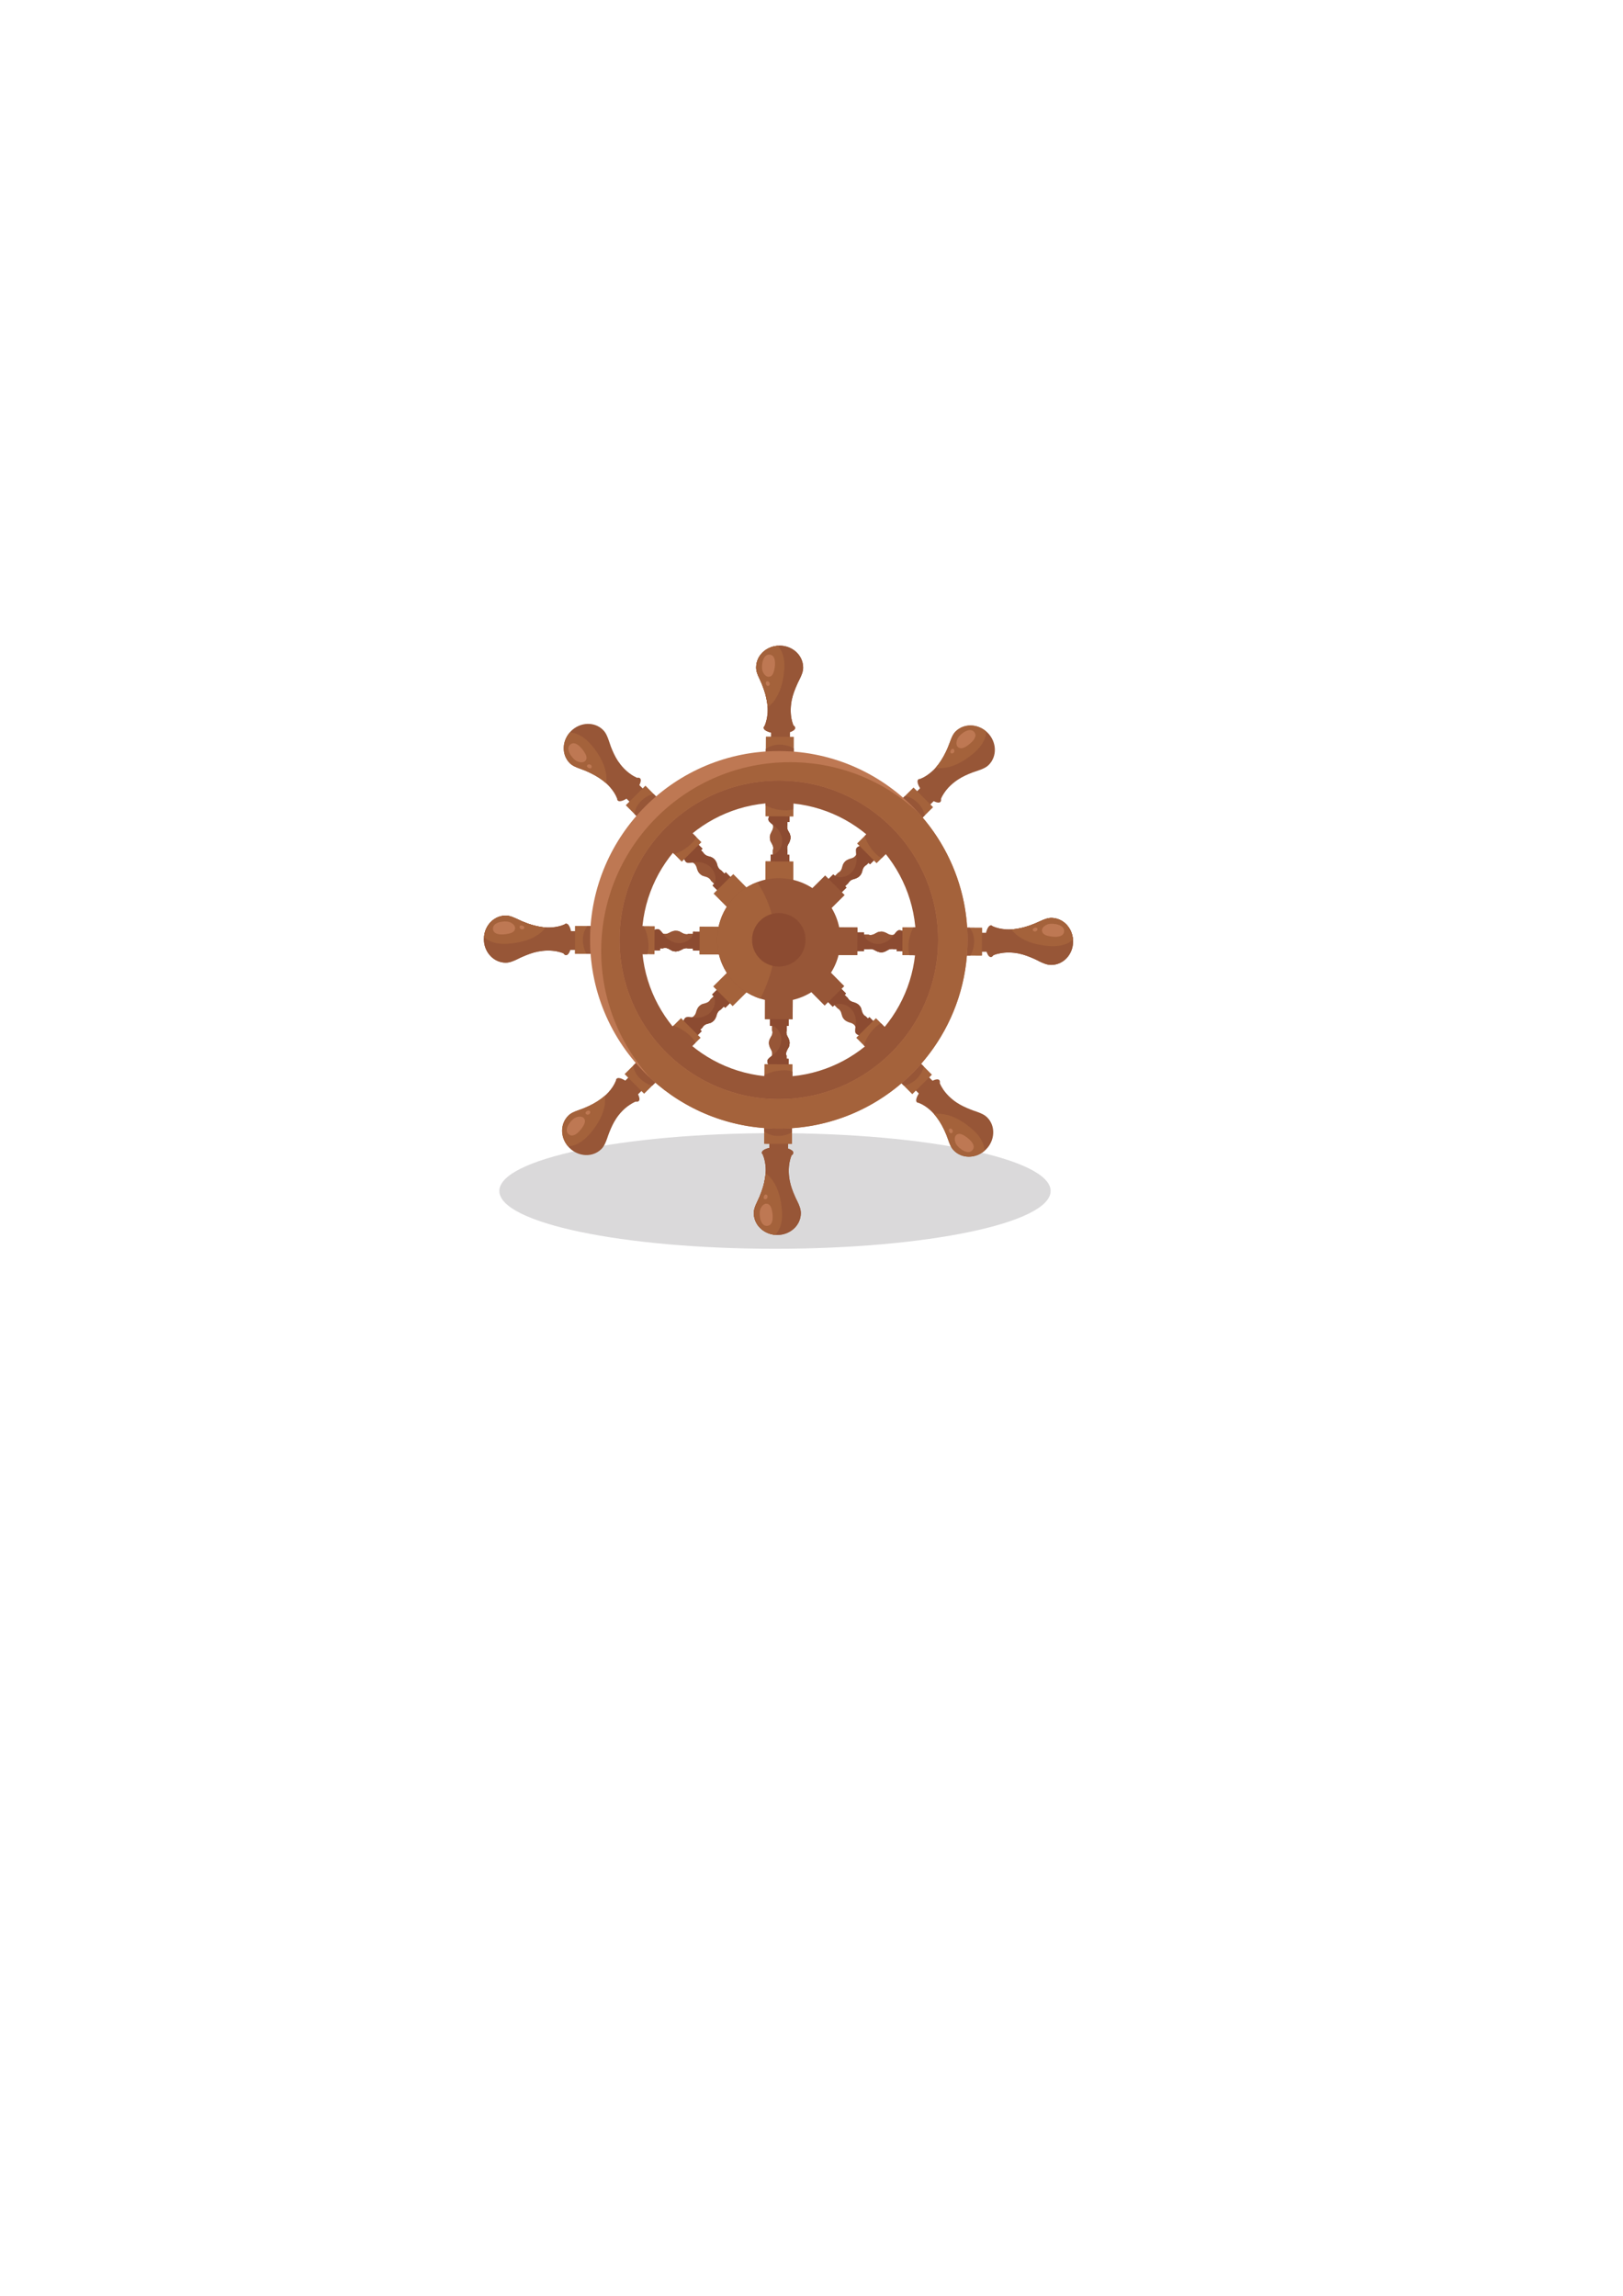 <svg xmlns="http://www.w3.org/2000/svg" width="210mm" height="297mm" shape-rendering="geometricPrecision" text-rendering="geometricPrecision" image-rendering="optimizeQuality" fill-rule="evenodd" clip-rule="evenodd" viewBox="0 0 21000 29700"><g fill-rule="nonzero"><path fill="#DAD9DA" d="M13594 15407c0 414-1596 748-3566 748s-3567-334-3567-748c0-413 1597-748 3567-748s3566 335 3566 748z"/><path fill="#975637" d="M10216 13494v-12c-1-13-4-24-9-36-1-2-2-5-3-7-1-3-2-6-4-10-8-15-17-30-22-47-4-12-5-25-3-38 1-5 2-10 4-15v-60h25v-180l-242-1v180l28 1v60c3 7 4 16 5 24 0 16-4 32-11 46-2 4-5 9-8 13-4 8-8 16-12 23-1 3-3 6-4 9-1 1-2 3-3 4-5 14-8 29-8 44v1c0 4 0 8 1 12 1 12 4 24 9 36 1 2 2 4 3 7s2 7 4 10c8 15 17 30 22 47 3 12 5 25 3 38-1 5-2 11-4 15v39h-27l-6 1287 242 1 6-1287h-26v-39c-4-8-4-17-5-25 0-16 4-32 11-45 2-5 5-10 7-15 5-7 9-15 13-22 1-3 3-6 4-9 1-1 2-2 3-4 5-14 7-29 7-45z"/><path fill="#8C4B31" d="M10216 13494v-12c-1-13-4-24-9-36-1-2-2-5-3-7-1-3-2-6-4-10-8-15-17-30-22-47-4-12-5-25-3-38 1-5 2-10 4-15v-60h25v-180l-242-1v180l28 1v3c3 0 5 0 7 1 44 8 79 56 96 95 19 43 21 91 9 136-12 46-37 88-72 120-13 13-29 23-43 34-2 1-4 4-6 5-6 6-15 12-23 19-9 8-19 17-24 26-8 13-6 30-1 46 6 19 15 36 26 52 37 49 96 80 157 83 29 1 58-5 85-15l1-176h-26v-39c-4-8-4-17-5-25 0-16 4-32 11-45 2-5 5-10 7-15 5-7 9-15 13-22 1-3 3-6 4-9 1-1 2-2 3-4 5-14 7-29 7-45z"/><path fill="#975637" d="M10362 15694c0-52-21-102-44-150-12-24-24-48-34-72-28-63-52-128-65-195-16-80-18-162-3-242 6-30 14-60 26-88 14-10 23-22 23-34 0-40-91-73-203-74-113 0-204 32-205 73 0 8 5 15 12 23 24 55 35 115 38 174 1 22 1 44-1 66-5 81-24 161-52 238-16 46-35 91-57 135-22 46-43 93-43 144-1 149 122 271 279 283 8 0 16 1 24 1 168 1 305-125 305-282z"/><path fill="#A4623B" d="M10247 14797l5-1028-359-2-4 1029z"/><path fill="#975637" d="M10248 14648l3-786c-57-21-125-18-182-10-61 8-121 26-176 54l-3 732c13 11 28 19 43 27 63 32 138 37 208 23 37-7 75-20 107-40z"/><path fill="#A4623B" d="M10258 12781l-358-1-2 404 358 1zM10112 15605c-16-133-56-269-143-370-19-22-40-42-63-60-5 81-24 161-52 238-16 46-35 91-57 135-22 46-43 93-43 144-1 149 122 271 279 283 28-33 50-71 64-111 28-83 26-173 15-259z"/><path fill="#BE7853" d="M9867 15595c20-20 46-31 76-16 22 11 33 36 40 60 16 54 36 197-42 217-101 26-124-139-106-203 5-19 17-42 32-58zM9890 15464c4-6 10-11 17-11 6-1 12 2 16 6s7 10 8 16c4 20-12 42-34 38-23-3-17-36-7-49z"/><path fill="#975637" d="M10228 10835v1c0 4 0 8-1 12-1 12-5 24-9 35-1 3-2 5-3 8-2 3-3 6-4 9-9 15-18 30-23 47-3 13-5 26-3 39 1 4 1 10 4 14l-1 60h25l-1 181-242-1 1-181h29v-60c3-7 4-17 5-25 0-15-4-31-11-45-2-5-5-10-7-14-5-7-8-15-12-23-2-3-3-5-5-8 0-2-1-3-2-4-5-15-7-30-7-45v-1-12c1-12 5-24 9-35 1-3 3-5 4-7 1-4 2-7 4-10 8-16 17-31 22-47 4-13 5-26 3-39 0-4-1-10-3-14v-39h-27l5-1287 242 1-5 1287-27-1v40c-3 7-4 16-4 25 0 15 3 31 10 45 2 5 5 9 7 14 5 8 9 15 13 23 1 3 3 5 4 8 1 2 2 3 2 5 5 14 8 29 8 44z"/><path fill="#8C4B31" d="M10228 10835v1c0 4 0 8-1 12-1 12-5 24-9 35-1 3-2 5-3 8-2 3-3 6-4 9-9 15-18 30-23 47-3 13-5 26-3 39 1 4 1 10 4 14l-1 60h25l-1 181-242-1 1-181h29v-3c2 0 4-1 6-1 44-8 80-56 97-94 19-43 22-91 11-136-12-46-37-88-71-121-13-13-30-23-43-34v-1c-2-1-4-3-7-5-6-5-14-12-22-18-10-9-19-18-24-27-8-13-6-30-1-45 6-19 15-37 27-53 37-48 97-79 158-81 29-1 57 5 84 15v177l-27-1v40c-3 7-4 16-4 25 0 15 3 31 10 45 2 5 5 9 7 14 5 8 9 15 13 23 1 3 3 5 4 8 1 2 2 3 2 5 5 14 8 29 8 44z"/><path fill="#975637" d="M10392 8637c0 52-22 101-46 150-12 24-24 47-34 71-28 63-53 128-67 195-16 79-19 162-5 241 6 30 14 60 25 89 15 10 23 22 23 34 0 40-91 73-204 72-112 0-203-34-203-74 0-8 4-16 11-23 25-55 36-115 40-174 1-22 1-44 0-66-4-81-23-161-50-238-16-46-35-92-56-136-22-46-43-93-42-144 0-149 124-270 281-280 8-1 16-2 24-2 168 1 304 128 303 285z"/><path fill="#A4623B" d="M10269 9533l-4 1028-358-1 4-1029z"/><path fill="#975637" d="M10269 9682l-4 786c-56 20-125 17-182 9-61-9-120-28-176-56l3-732c14-11 29-19 44-27 64-31 139-36 208-21 38 7 75 20 107 41z"/><path fill="#A4623B" d="M10263 11549l-358-2 1-404 359 2zM10141 8724c-17 133-58 268-146 369-20 22-41 41-63 59-4-81-23-161-50-238-16-46-35-92-56-136-22-46-43-93-42-144 0-149 124-270 281-280 28 32 50 70 63 111 27 83 25 173 13 259z"/><path fill="#BE7853" d="M9897 8732c19 20 45 31 75 17 22-12 33-36 40-60 17-54 38-197-40-218-100-27-125 138-108 202 5 20 17 42 33 59zM9917 8863c5 6 11 10 18 11 6 1 12-2 16-6s7-10 8-15c4-20-12-42-34-39-23 3-17 36-8 49z"/><path fill="#975637" d="M8743 12308c4 0 8 0 12-1 13-1 24-4 36-9 2-1 5-2 7-3 3-1 6-2 10-4 15-8 30-17 47-22 13-3 25-5 38-2 5 0 10 1 15 3h60v25l180 1 1-242-180-1-1 29-60-1c-7 4-16 5-24 5-16 0-31-4-46-11-4-2-9-5-13-7-8-5-16-9-23-13-3-1-6-3-9-4-1-1-3-2-4-3-14-5-29-7-44-7h-13c-12 1-24 5-36 9-2 1-4 2-7 3-3 2-7 2-10 4-15 8-30 17-47 22-12 4-25 5-38 3-5-1-11-2-15-4h-39v-27l-1287-5-1 242 1287 5v-26h39c8-3 17-4 25-5 16 0 32 4 46 11 4 3 9 5 14 8 7 4 15 8 23 12 2 2 5 3 8 4 1 1 2 2 4 3 14 5 29 8 45 8z"/><path fill="#8C4B31" d="M8743 12308c4 0 8 0 12-1 13-1 24-4 36-9 2-1 5-2 7-3 3-1 6-2 10-4 15-8 30-17 47-22 13-3 25-5 38-2 5 0 10 1 15 3h60v25l180 1 1-242-180-1-1 29h-3c0 2 0 4-1 6-8 44-56 79-95 96-43 19-91 22-136 10-46-13-88-38-120-73-13-12-23-29-34-43-1-2-4-4-5-6-6-6-12-15-19-22-8-10-17-19-26-25-13-8-30-6-45-1-20 6-37 15-53 27-49 36-80 96-83 157 0 28 5 57 15 84l176 1v-26h39c8-3 17-4 25-5 16 0 32 4 46 11 4 3 9 5 14 8 7 4 15 8 23 12 2 2 5 3 8 4 1 1 2 2 4 3 14 5 29 8 45 8z"/><path fill="#975637" d="M6543 12454c52 0 102-22 150-45 24-12 48-24 72-34 63-27 128-52 196-65 79-15 161-18 241-3 30 6 60 14 88 26 10 14 22 23 34 23 40 0 74-90 74-203s-32-204-73-204c-8 0-15 4-23 11-55 24-115 35-174 38-22 1-44 1-66 0-81-5-161-25-238-52-46-17-91-36-135-58-46-21-93-43-144-43-149-1-271 122-282 279-1 8-2 16-2 24-1 168 125 305 282 306z"/><path fill="#A4623B" d="M7440 12338l1028 5 2-359-1029-4z"/><path fill="#975637" d="M7589 12339l786 3c21-56 18-125 10-182-8-61-26-120-54-176l-732-3c-11 13-19 28-27 44-32 63-37 137-23 207 7 38 20 75 40 107z"/><path fill="#A4623B" d="M9456 12349l2-358-405-2-1 358zM6632 12203c133-16 269-55 371-143 21-19 41-40 59-62-81-5-161-25-238-52-46-17-91-36-135-58-46-21-93-43-144-43-149-1-271 122-282 279 32 29 70 50 110 64 83 28 173 26 259 15z"/><path fill="#BE7853" d="M6642 11959c20 19 31 46 16 75-11 22-36 33-60 40-54 16-197 36-217-42-26-101 139-124 203-106 19 5 42 17 58 33zM6773 11981c6 4 11 10 11 17 1 6-2 12-6 16-4 5-10 7-16 8-20 4-41-12-38-34 3-23 36-17 49-7z"/><path fill="#975637" d="M11402 12319h-1c-4 0-8 0-12-1-12-1-24-4-35-9-3-1-5-2-8-3-2-2-6-2-9-4-15-8-30-18-47-22-13-4-26-5-39-3-4 0-10 1-14 3h-60v24l-181-1 1-242 181 1v29h60c8 4 17 5 25 5 15 0 31-4 45-10 5-2 10-5 14-8 7-4 15-8 23-12 3-1 5-3 8-4 2-1 3-2 5-3 14-5 29-7 44-7h13c12 2 24 5 36 10 2 1 4 2 7 3s6 2 9 4c16 8 31 18 47 23 13 3 26 4 39 3 4-1 10-2 14-4h39l1-27 1286 5-1 242-1287-5 1-26h-40c-7-4-16-5-25-5-15 0-31 3-45 10-5 3-9 5-14 8-7 4-15 8-23 12-3 1-5 3-8 4-2 1-3 2-4 3-15 5-30 7-45 7z"/><path fill="#8C4B31" d="M11402 12319h-1c-4 0-8 0-12-1-12-1-24-4-35-9-3-1-5-2-8-3-2-2-6-2-9-4-15-8-30-18-47-22-13-4-26-5-39-3-4 0-10 1-14 3h-60v24l-181-1 1-242 181 1v29h3c0 2 1 5 1 7 8 44 56 79 94 96 43 19 91 23 136 11 46-12 89-37 121-71 13-13 23-29 34-43h1c1-2 3-4 5-6 6-6 12-15 19-23 8-9 17-18 26-24 13-8 30-5 45 0 20 6 37 15 53 27 48 36 79 96 81 157 1 29-5 58-15 85l-177-1 1-26h-40c-7-4-16-5-25-5-15 0-31 3-45 10-5 3-9 5-14 8-7 4-15 8-23 12-3 1-5 3-8 4-2 1-3 2-4 3-15 5-30 7-45 7z"/><path fill="#975637" d="M13600 12483c-52 0-101-22-150-45-24-12-47-25-71-35-63-28-128-53-195-67-79-16-161-19-241-4-30 5-60 13-89 25-10 14-22 23-34 23-40-1-73-92-72-204 0-113 34-204 74-204 8 0 16 5 23 11 55 25 115 36 174 40 22 1 44 1 66 0 81-4 161-23 238-50 46-16 92-35 136-56 46-21 94-42 144-42 149 0 270 124 280 281 1 8 2 16 2 25-1 168-128 303-285 302z"/><path fill="#A4623B" d="M12705 12361l-1029-5 1-358 1029 4z"/><path fill="#975637" d="M12555 12360l-786-3c-20-57-17-126-9-183 9-60 28-120 56-175l732 3c11 14 19 28 27 44 31 63 36 138 21 207-7 38-20 75-41 107z"/><path fill="#A4623B" d="M10688 12354l2-358 404 2-2 358zM13513 12232c-133-17-268-58-369-146-21-19-41-40-59-63 81-4 161-23 238-50 46-16 92-35 136-56 46-21 94-42 144-42 149 0 270 124 280 281-32 29-70 50-111 63-83 27-173 25-259 13z"/><path fill="#BE7853" d="M13505 11988c-20 19-31 46-16 75 11 22 35 34 59 41 54 16 197 37 218-41 27-100-138-125-202-108-20 6-42 17-59 33zM13374 12009c-6 4-10 10-11 17-1 6 2 12 6 16s10 7 15 8c20 4 42-12 39-33-3-23-35-18-49-8z"/><path fill="#975637" d="M10216 13494v-12c-1-13-4-24-9-36-1-2-2-5-3-7-1-3-2-6-4-10-8-15-17-30-22-47-4-12-5-25-3-38 1-5 2-10 4-15v-60h25v-180l-242-1v180l28 1v60c3 7 4 16 5 24 0 16-4 32-11 46-2 4-5 9-8 13-4 8-8 16-12 23-1 3-3 6-4 9-1 1-2 3-3 4-5 14-8 29-8 44v1c0 4 0 8 1 12 1 12 4 24 9 36 1 2 2 4 3 7s2 7 4 10c8 15 17 30 22 47 3 12 5 25 3 38-1 5-2 11-4 15v39h-27l-6 1287 242 1 6-1287h-26v-39c-4-8-4-17-5-25 0-16 4-32 11-45 2-5 5-10 7-15 5-7 9-15 13-22 1-3 3-6 4-9 1-1 2-2 3-4 5-14 7-29 7-45z"/><path fill="#8C4B31" d="M10216 13494v-12c-1-13-4-24-9-36-1-2-2-5-3-7-1-3-2-6-4-10-8-15-17-30-22-47-4-12-5-25-3-38 1-5 2-10 4-15v-60h25v-180l-242-1v180l28 1v3c3 0 5 0 7 1 44 8 79 56 96 95 19 43 21 91 9 136-12 46-37 88-72 120-13 13-29 23-43 34-2 1-4 4-6 5-6 6-15 12-23 19-9 8-19 17-24 26-8 13-6 30-1 46 6 19 15 36 26 52 37 49 96 80 157 83 29 1 58-5 85-15l1-176h-26v-39c-4-8-4-17-5-25 0-16 4-32 11-45 2-5 5-10 7-15 5-7 9-15 13-22 1-3 3-6 4-9 1-1 2-2 3-4 5-14 7-29 7-45z"/><path fill="#975637" d="M10362 15694c0-52-21-102-44-150-12-24-24-48-34-72-28-63-52-128-65-195-16-80-18-162-3-242 6-30 14-60 26-88 14-10 23-22 23-34 0-40-91-73-203-74-113 0-204 32-205 73 0 8 5 15 12 23 24 55 35 115 38 174 1 22 1 44-1 66-5 81-24 161-52 238-16 46-35 91-57 135-22 46-43 93-43 144-1 149 122 271 279 283 8 0 16 1 24 1 168 1 305-125 305-282z"/><path fill="#A4623B" d="M10247 14797l5-1028-359-2-4 1029z"/><path fill="#975637" d="M10248 14648l3-786c-57-21-125-18-182-10-61 8-121 26-176 54l-3 732c13 11 28 19 43 27 63 32 138 37 208 23 37-7 75-20 107-40zM10258 12781l-358-1-2 404 358 1z"/><path fill="#A4623B" d="M10112 15605c-16-133-56-269-143-370-19-22-40-42-63-60-5 81-24 161-52 238-16 46-35 91-57 135-22 46-43 93-43 144-1 149 122 271 279 283 28-33 50-71 64-111 28-83 26-173 15-259z"/><path fill="#BE7853" d="M9867 15595c20-20 46-31 76-16 22 11 33 36 40 60 16 54 36 197-42 217-101 26-124-139-106-203 5-19 17-42 32-58zM9890 15464c4-6 10-11 17-11 6-1 12 2 16 6s7 10 8 16c4 20-12 42-34 38-23-3-17-36-7-49z"/><path fill="#975637" d="M10228 10835v1c0 4 0 8-1 12-1 12-5 24-9 35-1 3-2 5-3 8-2 3-3 6-4 9-9 15-18 30-23 47-3 13-5 26-3 39 1 4 1 10 4 14l-1 60h25l-1 181-242-1 1-181h29v-60c3-7 4-17 5-25 0-15-4-31-11-45-2-5-5-10-7-14-5-7-8-15-12-23-2-3-3-5-5-8 0-2-1-3-2-4-5-15-7-30-7-45v-1-12c1-12 5-24 9-35 1-3 3-5 4-7 1-4 2-7 4-10 8-16 17-31 22-47 4-13 5-26 3-39 0-4-1-10-3-14v-39h-27l5-1287 242 1-5 1287-27-1v40c-3 7-4 16-4 25 0 15 3 31 10 45 2 5 5 9 7 14 5 8 9 15 13 23 1 3 3 5 4 8 1 2 2 3 2 5 5 14 8 29 8 44z"/><path fill="#8C4B31" d="M10228 10835v1c0 4 0 8-1 12-1 12-5 24-9 35-1 3-2 5-3 8-2 3-3 6-4 9-9 15-18 30-23 47-3 13-5 26-3 39 1 4 1 10 4 14l-1 60h25l-1 181-242-1 1-181h29v-3c2 0 4-1 6-1 44-8 80-56 97-94 19-43 22-91 11-136-12-46-37-88-71-121-13-13-30-23-43-34v-1c-2-1-4-3-7-5-6-5-14-12-22-18-10-9-19-18-24-27-8-13-6-30-1-45 6-19 15-37 27-53 37-48 97-79 158-81 29-1 57 5 84 15v177l-27-1v40c-3 7-4 16-4 25 0 15 3 31 10 45 2 5 5 9 7 14 5 8 9 15 13 23 1 3 3 5 4 8 1 2 2 3 2 5 5 14 8 29 8 44z"/><path fill="#975637" d="M10392 8637c0 52-22 101-46 150-12 24-24 47-34 71-28 63-53 128-67 195-16 79-19 162-5 241 6 30 14 60 25 89 15 10 23 22 23 34 0 40-91 73-204 72-112 0-203-34-203-74 0-8 4-16 11-23 25-55 36-115 40-174 1-22 1-44 0-66-4-81-23-161-50-238-16-46-35-92-56-136-22-46-43-93-42-144 0-149 124-270 281-280 8-1 16-2 24-2 168 1 304 128 303 285z"/><path fill="#A4623B" d="M10269 9533l-4 1028-358-1 4-1029z"/><path fill="#975637" d="M10269 9682l-4 786c-56 20-125 17-182 9-61-9-120-28-176-56l3-732c14-11 29-19 44-27 64-31 139-36 208-21 38 7 75 20 107 41z"/><path fill="#A4623B" d="M10263 11549l-358-2 1-404 359 2zM10141 8724c-17 133-58 268-146 369-20 22-41 41-63 59-4-81-23-161-50-238-16-46-35-92-56-136-22-46-43-93-42-144 0-149 124-270 281-280 28 32 50 70 63 111 27 83 25 173 13 259z"/><path fill="#BE7853" d="M9897 8732c19 20 45 31 75 17 22-12 33-36 40-60 17-54 38-197-40-218-100-27-125 138-108 202 5 20 17 42 33 59zM9917 8863c5 6 11 10 18 11 6 1 12-2 16-6s7-10 8-15c4-20-12-42-34-39-23 3-17 36-8 49z"/><path fill="#975637" d="M8743 12308c4 0 8 0 12-1 13-1 24-4 36-9 2-1 5-2 7-3 3-1 6-2 10-4 15-8 30-17 47-22 13-3 25-5 38-2 5 0 10 1 15 3h60v25l180 1 1-242-180-1-1 29-60-1c-7 4-16 5-24 5-16 0-31-4-46-11-4-2-9-5-13-7-8-5-16-9-23-13-3-1-6-3-9-4-1-1-3-2-4-3-14-5-29-7-44-7h-13c-12 1-24 5-36 9-2 1-4 2-7 3-3 2-7 2-10 4-15 8-30 17-47 22-12 4-25 5-38 3-5-1-11-2-15-4h-39v-27l-1287-5-1 242 1287 5v-26h39c8-3 17-4 25-5 16 0 32 4 46 11 4 3 9 5 14 8 7 4 15 8 23 12 2 2 5 3 8 4 1 1 2 2 4 3 14 5 29 8 45 8z"/><path fill="#8C4B31" d="M8743 12308c4 0 8 0 12-1 13-1 24-4 36-9 2-1 5-2 7-3 3-1 6-2 10-4 15-8 30-17 47-22 13-3 25-5 38-2 5 0 10 1 15 3h60v25l180 1 1-242-180-1-1 29h-3c0 2 0 4-1 6-8 44-56 79-95 96-43 19-91 22-136 10-46-13-88-38-120-73-13-12-23-29-34-43-1-2-4-4-5-6-6-6-12-15-19-22-8-10-17-19-26-25-13-8-30-6-45-1-20 6-37 15-53 27-49 36-80 96-83 157 0 28 5 57 15 84l176 1v-26h39c8-3 17-4 25-5 16 0 32 4 46 11 4 3 9 5 14 8 7 4 15 8 23 12 2 2 5 3 8 4 1 1 2 2 4 3 14 5 29 8 45 8z"/><path fill="#975637" d="M6543 12454c52 0 102-22 150-45 24-12 48-24 72-34 63-27 128-52 196-65 79-15 161-18 241-3 30 6 60 14 88 26 10 14 22 23 34 23 40 0 74-90 74-203s-32-204-73-204c-8 0-15 4-23 11-55 24-115 35-174 38-22 1-44 1-66 0-81-5-161-25-238-52-46-17-91-36-135-58-46-21-93-43-144-43-149-1-271 122-282 279-1 8-2 16-2 24-1 168 125 305 282 306z"/><path fill="#A4623B" d="M7440 12338l1028 5 2-359-1029-4z"/><path fill="#975637" d="M7589 12339l786 3c21-56 18-125 10-182-8-61-26-120-54-176l-732-3c-11 13-19 28-27 44-32 63-37 137-23 207 7 38 20 75 40 107z"/><path fill="#A4623B" d="M9456 12349l2-358-405-2-1 358zM6632 12203c133-16 269-55 371-143 21-19 41-40 59-62-81-5-161-25-238-52-46-17-91-36-135-58-46-21-93-43-144-43-149-1-271 122-282 279 32 29 70 50 110 64 83 28 173 26 259 15z"/><path fill="#BE7853" d="M6642 11959c20 19 31 46 16 75-11 22-36 33-60 40-54 16-197 36-217-42-26-101 139-124 203-106 19 5 42 17 58 33zM6773 11981c6 4 11 10 11 17 1 6-2 12-6 16-4 5-10 7-16 8-20 4-41-12-38-34 3-23 36-17 49-7z"/><path fill="#975637" d="M11402 12319h-1c-4 0-8 0-12-1-12-1-24-4-35-9-3-1-5-2-8-3-2-2-6-2-9-4-15-8-30-18-47-22-13-4-26-5-39-3-4 0-10 1-14 3h-60v24l-181-1 1-242 181 1v29h60c8 4 17 5 25 5 15 0 31-4 45-10 5-2 10-5 14-8 7-4 15-8 23-12 3-1 5-3 8-4 2-1 3-2 5-3 14-5 29-7 44-7h13c12 2 24 5 36 10 2 1 4 2 7 3s6 2 9 4c16 8 31 18 47 23 13 3 26 4 39 3 4-1 10-2 14-4h39l1-27 1286 5-1 242-1287-5 1-26h-40c-7-4-16-5-25-5-15 0-31 3-45 10-5 3-9 5-14 8-7 4-15 8-23 12-3 1-5 3-8 4-2 1-3 2-4 3-15 5-30 7-45 7z"/><path fill="#8C4B31" d="M11402 12319h-1c-4 0-8 0-12-1-12-1-24-4-35-9-3-1-5-2-8-3-2-2-6-2-9-4-15-8-30-18-47-22-13-4-26-5-39-3-4 0-10 1-14 3h-60v24l-181-1 1-242 181 1v29h3c0 2 1 5 1 7 8 44 56 79 94 96 43 19 91 23 136 11 46-12 89-37 121-71 13-13 23-29 34-43h1c1-2 3-4 5-6 6-6 12-15 19-23 8-9 17-18 26-24 13-8 30-5 45 0 20 6 37 15 53 27 48 36 79 96 81 157 1 29-5 58-15 85l-177-1 1-26h-40c-7-4-16-5-25-5-15 0-31 3-45 10-5 3-9 5-14 8-7 4-15 8-23 12-3 1-5 3-8 4-2 1-3 2-4 3-15 5-30 7-45 7z"/><path fill="#975637" d="M13600 12483c-52 0-101-22-150-45-24-12-47-25-71-35-63-28-128-53-195-67-79-16-161-19-241-4-30 5-60 13-89 25-10 14-22 23-34 23-40-1-73-92-72-204 0-113 34-204 74-204 8 0 16 5 23 11 55 25 115 36 174 40 22 1 44 1 66 0 81-4 161-23 238-50 46-16 92-35 136-56 46-21 94-42 144-42 149 0 270 124 280 281 1 8 2 16 2 25-1 168-128 303-285 302z"/><path fill="#A4623B" d="M12705 12361l-1029-5 1-358 1029 4z"/><path fill="#975637" d="M12555 12360l-786-3c-20-57-17-126-9-183 9-60 28-120 56-175l732 3c11 14 19 28 27 44 31 63 36 138 21 207-7 38-20 75-41 107zM10688 12354l2-358 404 2-2 358z"/><path fill="#A4623B" d="M13513 12232c-133-17-268-58-369-146-21-19-41-40-59-63 81-4 161-23 238-50 46-16 92-35 136-56 46-21 94-42 144-42 149 0 270 124 280 281-32 29-70 50-111 63-83 27-173 25-259 13z"/><path fill="#BE7853" d="M13505 11988c-20 19-31 46-16 75 11 22 35 34 59 41 54 16 197 37 218-41 27-100-138-125-202-108-20 6-42 17-59 33zM13374 12009c-6 4-10 10-11 17-1 6 2 12 6 16s10 7 15 8c20 4 42-12 39-33-3-23-35-18-49-8z"/><path fill="#975637" d="M11115 13003h-1c-2-3-5-6-8-8-10-8-20-14-32-19-2-1-5-2-7-3-3-1-6-3-10-4-16-5-33-9-49-18-11-6-21-15-29-25-3-4-6-8-7-13l-43-42 18-18-127-128-172 170 127 129 21-21 42 43c7 3 15 9 20 14 12 12 20 25 25 40 2 5 3 10 4 15 2 9 5 17 8 25 1 3 1 6 3 9 0 2 0 3 1 5 6 13 15 26 26 37 3 3 6 6 9 8 10 8 20 14 32 19 2 1 4 2 7 3s6 3 9 4c17 5 34 9 50 18 11 6 21 15 29 25 2 4 6 9 7 13l28 28-19 19 906 914 172-171-906-913-19 18-28-28c-7-3-14-9-21-14-10-11-19-25-24-40-2-5-3-10-5-15-2-9-4-17-7-25l-3-9c0-1 0-3-1-5-6-13-15-26-26-37z"/><path fill="#8C4B31" d="M11115 13003h-1c-2-3-5-6-8-8-10-8-20-14-32-19-2-1-5-2-7-3-3-1-6-3-10-4-16-5-33-9-49-18-11-6-21-15-29-25-3-4-6-8-7-13l-43-42 18-18-127-128-172 170 127 129 21-21 2 3c1-2 3-3 5-4 37-25 96-16 135-1 44 17 80 49 103 90 24 41 36 89 34 136 0 18-5 36-7 54h1c-1 3-1 6-1 8-1 9-2 19-3 29-1 13-1 26 1 36 4 15 18 26 32 33 17 10 36 15 56 18 60 9 124-11 169-52 21-20 38-44 50-70l-124-125-19 18-28-28c-7-3-14-9-21-14-10-11-19-25-24-40-2-5-3-10-5-15-2-9-4-17-7-25l-3-9c0-1 0-3-1-5-6-13-15-26-26-37z"/><path fill="#975637" d="M12774 14456c-37-37-87-57-138-75-26-9-51-17-75-27-64-25-127-54-184-92-67-45-127-102-173-169-17-25-32-52-44-81 3-17 1-31-7-40-29-28-116 12-197 91-79 80-121 168-93 196 6 6 15 8 25 9 56 22 106 56 150 96 16 15 32 30 46 47 54 61 97 131 132 205 21 44 39 89 55 136 17 48 35 96 71 132 104 106 278 106 397 3 6-5 12-10 18-16 119-119 127-304 17-415z"/><path fill="#A4623B" d="M12058 13903l-724-731-255 253 725 730z"/><path fill="#975637" d="M11953 13797l-554-559c-54 26-101 77-136 122-37 49-66 104-86 163l516 520c17-2 33-6 50-11 67-23 123-72 163-131 22-31 38-67 47-104zM10640 12470l-255 252 285 287 254-252z"/><path fill="#A4623B" d="M12533 14569c-105-82-229-150-363-160-28-2-57-1-86 2 54 61 97 131 132 205 21 44 39 89 55 136 17 48 35 96 71 132 104 106 278 106 397 3-3-43-14-85-33-124-39-78-104-140-173-194z"/><path fill="#BE7853" d="M12354 14735c-1-28 10-54 41-64 24-8 49 2 71 14 50 27 165 114 124 183-53 90-186-10-219-68-10-18-17-42-17-65zM12277 14627c-1-7-1-14 4-20 4-4 10-7 16-7s11 2 16 5c17 12 21 39 4 52-19 13-38-13-40-30z"/><path fill="#975637" d="M9243 11115v1c3 2 6 5 8 8 8 10 14 21 19 32 1 2 2 5 3 7 1 3 2 6 4 10 4 17 8 34 17 49 6 12 14 22 25 29 4 3 8 7 12 8l43 43 17-18 127 129-172 170-127-128 21-21-43-42c-2-8-8-15-14-21-11-11-24-19-39-25-5-2-10-3-15-4-9-2-17-5-25-8l-9-3c-2 0-3-1-5-1-13-7-26-16-36-26l-1-1c-3-3-6-6-8-9-8-9-14-20-19-32-1-2-1-4-2-7-2-3-4-6-4-9-5-17-9-34-18-50-6-11-14-21-25-29-3-3-8-6-12-8l-28-28-19 20-906-914 171-171 907 914-19 19 27 28c3 7 9 14 15 20 11 11 24 20 39 25 5 2 10 3 15 5 9 2 17 5 25 7 3 2 6 2 9 3 2 1 3 1 5 2 13 6 26 15 37 26z"/><path fill="#8C4B31" d="M9243 11115v1c3 2 6 5 8 8 8 10 14 21 19 32 1 2 2 5 3 7 1 3 2 6 4 10 4 17 8 34 17 49 6 12 14 22 25 29 4 3 8 7 12 8l43 43 17-18 127 129-172 170-127-128 21-21-3-2c2-1 3-3 5-5 25-37 16-96 1-135-16-44-48-80-88-104-41-24-89-36-136-35-18 0-37 5-54 6h-1c-2 1-5 1-8 1-8 0-19 2-29 2-13 1-26 1-36-1-15-4-25-18-32-32-10-18-15-37-18-56-9-60 12-125 54-169 20-21 44-37 70-49l125 125-19 19 27 28c3 7 9 14 15 20 11 11 24 20 39 25 5 2 10 3 15 5 9 2 17 5 25 7 3 2 6 2 9 3 2 1 3 1 5 2 13 6 26 15 37 26z"/><path fill="#975637" d="M7804 9444c37 37 57 88 74 138 8 26 17 52 26 76 25 64 53 127 91 185 45 67 100 127 167 173 25 18 52 33 81 46 17-3 31-2 39 7 29 29-12 116-92 196-80 79-168 120-197 91-6-6-8-14-8-24-22-57-56-107-95-151-15-17-30-32-46-47-61-54-131-98-204-133-44-22-90-40-136-57-48-17-96-36-132-71-105-106-103-280 1-398 5-6 10-12 16-18 120-118 305-124 415-13z"/><path fill="#A4623B" d="M8351 10164l724 731-254 252-724-730z"/><path fill="#975637" d="M8456 10271l554 558c-26 54-77 100-123 135-49 37-105 66-164 85l-515-520c2-17 6-34 12-50 23-67 72-123 132-162 31-22 67-39 104-46z"/><path fill="#A4623B" d="M9772 11595l-254 252-285-287 255-252zM7689 9683c81 107 148 231 157 365 2 29 1 58-2 86-61-54-131-98-204-133-44-22-90-40-136-57-48-17-96-36-132-71-105-106-103-280 1-398 43 3 85 15 123 34 78 40 140 105 193 174z"/><path fill="#BE7853" d="M7521 9862c28 0 55-10 65-41 8-24-2-50-13-71-27-50-113-166-183-126-90 52 9 186 67 219 17 10 41 18 64 19zM7629 9940c7 1 14 0 20-4 4-4 7-10 7-16s-2-12-5-17c-12-17-38-21-52-4-13 19 13 38 30 41z"/><path fill="#975637" d="M9234 13206c3-3 6-6 8-9 8-10 14-20 19-31 1-3 2-5 3-8s3-6 4-9c5-17 9-34 18-49 6-12 15-22 25-29 4-3 8-7 13-8l42-42 18 17 128-127-170-172-129 127 21 21-43 42c-3 8-9 15-14 21-11 11-25 19-40 24-5 2-10 3-15 5-9 2-17 5-25 7l-9 3c-2 0-3 1-5 1-13 6-26 16-37 26v1c-3 3-6 5-8 8-8 10-14 21-19 32-1 2-2 5-3 7-1 4-3 7-4 10-5 17-9 34-18 49-6 11-15 21-25 29-4 3-9 6-13 8l-28 27-19-19-914 906 171 172 913-906-18-19 28-27c3-8 9-15 14-21 11-11 25-20 40-25 5-1 10-3 15-4 9-2 17-5 25-8 3-1 6-1 9-2 2-1 3-1 5-2 13-6 26-15 37-26z"/><path fill="#8C4B31" d="M9234 13206c3-3 6-6 8-9 8-10 14-20 19-31 1-3 2-5 3-8s3-6 4-9c5-17 9-34 18-49 6-12 15-22 25-29 4-3 8-7 13-8l42-42 18 17 128-127-170-172-129 127 21 21-3 2c2 2 3 4 4 5 25 37 16 96 1 136-17 43-49 79-90 102-41 24-88 36-136 34-18 0-36-4-54-6-3-1-6-1-8-1-9 0-19-2-29-3-13-1-26-1-36 2-15 3-26 17-33 31-9 18-15 36-18 56-9 60 11 125 52 169 20 21 44 38 70 50l125-124-18-19 28-27c3-8 9-15 14-21 11-11 25-20 40-25 5-1 10-3 15-4 9-2 17-5 25-8 3-1 6-1 9-2 2-1 3-1 5-2 13-6 26-15 37-26z"/><path fill="#975637" d="M7781 14865c37-37 57-87 75-138 9-25 17-51 27-75 25-64 54-127 92-184 45-67 102-127 169-172 25-17 52-33 81-45 17 3 31 2 40-7 29-28-12-116-91-196-80-80-167-122-196-93-6 5-8 14-9 24-22 56-56 106-96 150-15 16-30 32-47 46-61 54-131 97-205 132-44 21-89 39-136 55-48 17-96 35-132 71-106 105-106 278-3 397 5 6 10 12 16 18 119 120 304 127 415 17z"/><path fill="#A4623B" d="M8334 14149l731-724-253-254-730 724z"/><path fill="#975637" d="M8441 14044l558-554c-26-54-77-101-122-135-49-38-104-67-163-87l-520 516c2 17 6 34 11 50 23 67 72 123 131 163 31 22 67 39 105 47z"/><path fill="#A4623B" d="M9767 12731l-252-254-287 284 252 255zM7668 14625c82-106 150-230 160-363 2-29 2-58-2-87-61 54-131 97-205 132-44 21-89 39-136 55-48 17-96 35-132 71-106 105-106 278-3 397 43-2 85-14 124-33 78-39 140-104 194-172z"/><path fill="#BE7853" d="M7502 14445c28 0 54 10 64 42 8 23-2 49-14 71-27 49-114 164-183 123-90-52 10-185 68-218 18-10 42-18 65-18zM7610 14368c7-1 15 0 20 4s7 10 7 16-2 12-5 17c-12 17-39 21-52 3-13-19 13-38 30-40z"/><path fill="#975637" d="M11122 11334h-1c-2 3-5 6-8 8-10 8-21 14-32 19-2 1-5 2-7 3-3 1-6 3-10 4-16 4-34 9-49 17-11 6-22 15-29 25-3 4-7 8-8 13l-43 42 18 17-129 128-170-172 128-127 21 20 42-42c8-3 15-9 21-14 11-11 20-25 25-40 2-4 3-10 4-15 2-8 5-17 8-25l3-9c0-1 1-3 1-4 7-14 16-27 26-37h1v-1c3-3 6-5 9-8 9-8 20-13 32-18 2-2 4-2 7-3s6-3 9-4c17-5 34-9 50-17 11-7 21-15 29-25 3-4 6-9 8-13l28-28-19-19 913-906 171 172-914 906-19-19-27 28c-8 3-15 8-21 14-11 11-20 25-25 39-2 5-3 11-5 15-2 9-5 17-7 26-2 2-2 5-3 8-1 2-1 3-2 5-6 14-15 26-26 37z"/><path fill="#8C4B31" d="M11122 11334h-1c-2 3-5 6-8 8-10 8-21 14-32 19-2 1-5 2-7 3-3 1-6 3-10 4-16 4-34 9-49 17-11 6-22 15-29 25-3 4-7 8-8 13l-43 42 18 17-129 128-170-172 128-127 21 20 2-2c1 1 4 3 5 4 37 25 96 16 135 2 44-17 80-49 104-89 24-41 36-89 35-136 0-18-4-36-6-54 0-3 0-6-1-8 0-9-1-19-2-30-1-12-1-25 1-35 4-15 18-26 32-33 18-9 37-15 56-18 60-8 125 12 169 54 21 20 37 44 49 70l-125 125-19-19-27 28c-8 3-15 8-21 14-11 11-20 25-25 39-2 5-3 11-5 15-2 9-5 17-7 26-2 2-2 5-3 8-1 2-1 3-2 5-6 14-15 26-26 37z"/><path fill="#975637" d="M12793 9896c-37 36-88 56-138 73-26 9-51 17-76 26-64 25-127 53-184 91-68 45-128 100-174 167-18 26-33 52-45 81 2 17 1 31-8 40-29 28-116-13-195-93-80-80-121-168-92-197 6-6 14-8 25-8 56-22 106-56 150-95 17-14 32-30 47-46 54-61 98-131 133-204 22-44 40-90 57-136 17-47 36-96 71-132 106-105 280-103 398 1 6 5 12 11 18 16 118 120 124 305 13 416z"/><path fill="#A4623B" d="M12073 10442l-731 725-252-255 730-724z"/><path fill="#975637" d="M11966 10548l-558 553c-54-26-100-77-135-123-37-49-66-104-85-163l520-516c18 2 34 7 51 12 66 23 122 73 162 132 21 32 38 67 45 105zM10642 11864l-252-255 287-284 252 254z"/><path fill="#A4623B" d="M12554 9780c-107 82-231 148-365 157-29 2-57 1-86-2 54-61 98-131 133-204 22-44 40-90 57-136 17-47 36-96 71-132 106-105 280-103 398 1-3 43-15 85-34 123-40 78-105 140-174 193z"/><path fill="#BE7853" d="M12375 9612c0 29 10 55 42 65 23 8 49-1 71-13 49-27 165-113 125-183-52-90-186 9-219 67-10 18-18 42-19 64zM12297 9720c-1 7 0 15 4 20s10 7 16 7 12-2 17-5c17-11 21-38 4-51-19-14-38 12-41 29z"/><path fill="#975637" d="M10070 13931c-980-4-1770-801-1766-1780 4-980 801-1770 1781-1766 979 4 1770 801 1766 1781-5 979-802 1770-1781 1765zm16-3875c-1161-4-2106 932-2110 2093-5 1161 932 2106 2092 2111 1161 5 2106-932 2111-2093s-932-2106-2093-2111z"/><path fill="#BE7853" d="M10069 14219c-1138-5-2057-932-2053-2070 5-1138 932-2056 2070-2051 1138 4 2057 931 2052 2069s-932 2057-2069 2052zm1802-3718v-1c-444-479-1078-781-1783-784-1350-6-2447 1083-2453 2432-3 715 302 1360 790 1809l2 2c432 396 1008 639 1640 641 1349 6 2447-1083 2452-2431 3-644-243-1230-648-1668z"/><path fill="#A4623B" d="M10068 14219c-1137-5-2056-932-2052-2070 5-1137 932-2056 2070-2051 1138 4 2057 931 2052 2069s-932 2057-2070 2052zm2405-2539c-90-450-302-855-602-1179 0 0-1 0-1-1-432-395-1006-638-1638-640-1349-6-2447 1083-2453 2431-3 643 243 1228 646 1666l2 2c432 396 1008 639 1640 641 312 2 610-56 885-161 913-351 1563-1234 1567-2271 1-167-15-330-46-488z"/><path fill="#975637" d="M10875 12162c-2 440-361 796-801 794-82-1-161-13-236-37-325-102-560-406-558-764 1-341 216-630 517-743 88-34 184-52 284-51 440 1 796 360 794 801z"/><path fill="#A4623B" d="M10032 12188c-3 255-78 503-194 731-325-102-560-406-558-764 1-341 216-630 517-743 153 228 238 502 235 776z"/><path fill="#8C4B31" d="M10423 12160c0 191-156 345-347 344-192 0-346-156-345-347 1-192 156-346 348-345 191 1 345 156 344 348z"/></g></svg>
